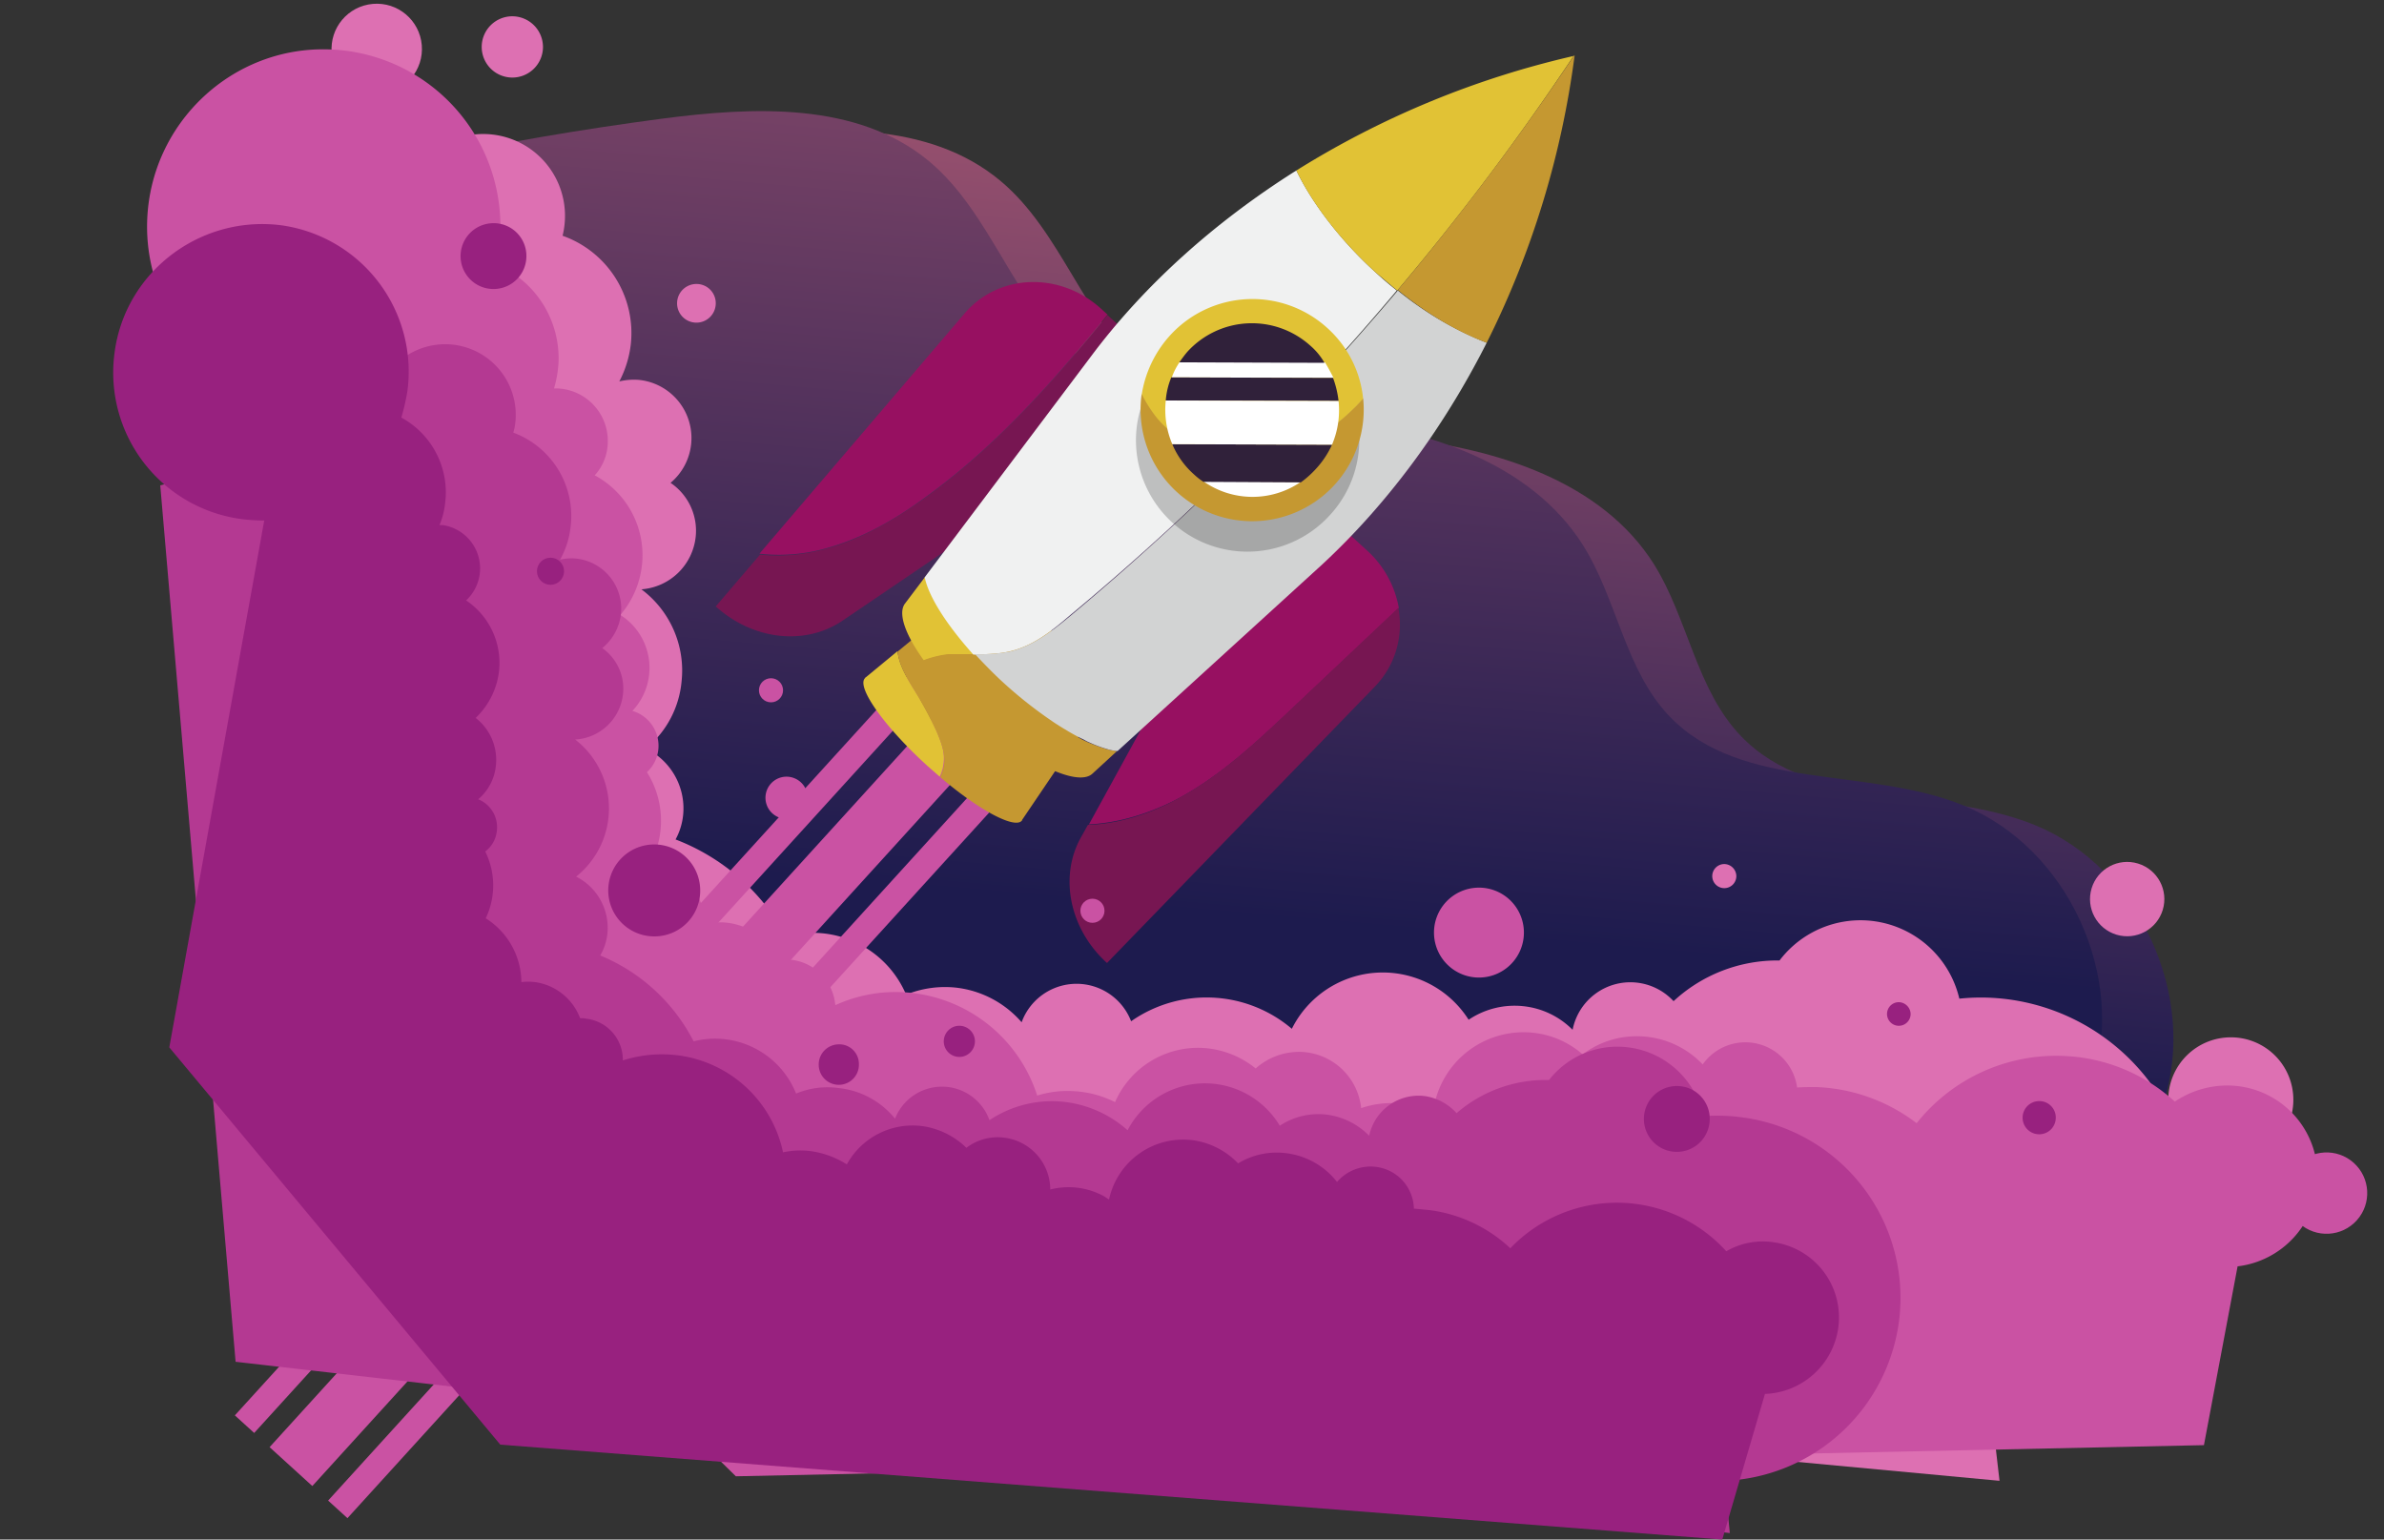 <svg xmlns="http://www.w3.org/2000/svg" xmlns:xlink="http://www.w3.org/1999/xlink" viewBox="0 0 890.832 575.315">
  <rect x="0" y="0" width="890.832" height="575.315" fill="#333333" stroke="none"/>
  <defs>
    <style>
      .cls-1 {
        fill: url(#linear-gradient);
      }

      .cls-2 {
        clip-path: url(#clip-path);
      }

      .cls-3 {
        fill: url(#linear-gradient-2);
      }

      .cls-4 {
        fill: #dd70b2;
      }

      .cls-5 {
        fill: #ca52a3;
      }

      .cls-6 {
        fill: #b43992;
      }

      .cls-7 {
        fill: #98217f;
      }

      .cls-8 {
        fill: #e1c235;
      }

      .cls-9 {
        fill: #c59831;
      }

      .cls-10 {
        fill: #771652;
      }

      .cls-11 {
        fill: #971061;
      }

      .cls-12 {
        fill: none;
      }

      .cls-13 {
        fill: #f0f1f1;
      }

      .cls-14 {
        fill: #d2d3d3;
      }

      .cls-15 {
        opacity: 0.21;
      }

      .cls-16 {
        fill: #fff;
      }

      .cls-17 {
        fill: #30213a;
      }
    </style>
    <linearGradient id="linear-gradient" x1="0.448" y1="0.783" x2="0.613" y2="-0.33" gradientUnits="objectBoundingBox">
      <stop offset="0" stop-color="#1d1b4e"/>
      <stop offset="0.999" stop-color="#d36a7e"/>
    </linearGradient>
    <clipPath id="clip-path">
      <path id="Path_508" data-name="Path 508" d="M224.78,25.23c34.345-4.5,73.007-6.381,99.845,15.765,23.272,19.331,31.342,52.363,54.427,71.693,25.337,21.4,61.746,21.02,94.778,24.586,36.41,3.941,75.447,16.14,95.153,47.108,12.95,20.457,15.765,46.732,32.469,64.186,27.026,28.152,74.133,18.58,110.168,33.407,38.662,15.953,60.808,64,47.671,103.787-7.695,23.085-24.961,41.853-43.542,57.43a315.936,315.936,0,0,1-128.185,64.937C528.445,522.58,466.51,519.577,405.7,518.451c-73.946-1.126-148.454.938-221.086-12.95-37.161-7.132-74.321-18.58-104.725-41.1-40.726-30.029-65.5-76.573-86.332-122.555-8.258-18.393-16.328-37.724-15.953-57.805.375-36.41,26.838-66.438,44.1-98.532a213.406,213.406,0,0,0,23.835-75.635c1.877-15.2-2.815-37.724,11.073-48.234C75.011,47.564,113.3,45.312,135.632,40.62,165.1,34.239,194.939,29.171,224.78,25.23Z" transform="translate(22.407 -22.383)"/>
    </clipPath>
    <linearGradient id="linear-gradient-2" x1="0.46" y1="0.769" x2="0.622" y2="-0.322" xlink:href="#linear-gradient"/>
  </defs>
  <g id="rocket" transform="translate(22.407 -0.258)">
    <g id="Group_19" data-name="Group 19" transform="translate(-22.407 0.258)">
      <g id="Group_18" data-name="Group 18" transform="translate(0)">
        <path id="Path_507" data-name="Path 507" class="cls-1" d="M669.436,285.914c-36.034-14.827-83.142-5.255-110.168-33.407-16.7-17.454-19.706-43.729-32.469-64.186-19.519-30.967-58.744-43.166-95.153-47.108-33.032-3.566-69.441-3.378-94.778-24.586-23.085-19.519-31.342-52.55-54.427-71.693-26.65-22.146-65.312-20.457-99.845-15.765-30.029,3.941-59.682,9.009-89.335,15.2-10.135,2.252-23.648,3.754-37.16,6.381V455.576H663.242c3.566-2.627,6.944-5.443,10.322-8.258,18.58-15.765,35.847-34.345,43.542-57.43C730.244,349.913,708.1,301.867,669.436,285.914Z" transform="translate(91.241 22.522)"/>
        <g id="Group_10" data-name="Group 10" transform="translate(0 41.524)">
          <g id="Group_9" data-name="Group 9" class="cls-2">
            <rect id="Rectangle_14" data-name="Rectangle 14" class="cls-3" width="889.6" height="530.382" transform="translate(120.878 -101.128)"/>
          </g>
        </g>
        <circle id="Ellipse_70" data-name="Ellipse 70" class="cls-4" cx="16.891" cy="16.891" r="16.891" transform="translate(122.493 2.907) rotate(-4.937)"/>
        <path id="Path_509" data-name="Path 509" class="cls-4" d="M456.032,230.26A23.366,23.366,0,1,1,432.76,206.8,23.309,23.309,0,0,1,456.032,230.26Z" transform="translate(400.924 180.837)"/>
        <path id="Path_510" data-name="Path 510" class="cls-4" d="M769.339,436.777a79,79,0,0,0-70.38-86.708,77.323,77.323,0,0,0-16.14,0,37.945,37.945,0,0,0-67.189-14.264,57.059,57.059,0,0,0-39.6,15.2,21.99,21.99,0,0,0-37.724,10.7,30.408,30.408,0,0,0-18.393-8.821,30.768,30.768,0,0,0-20.457,5.067,37.968,37.968,0,0,0-66.063,3.378,49.192,49.192,0,0,0-60.057-2.815,21.845,21.845,0,0,0-40.914.375,38.147,38.147,0,0,0-24.586-12.95,38.7,38.7,0,0,0-18.58,2.628A37.912,37.912,0,0,0,244.4,326.8a79.013,79.013,0,0,0-41.289-36.222,24.12,24.12,0,0,0,2.815-9.009A24.86,24.86,0,0,0,192.038,256.6a36.672,36.672,0,0,0,13.325-25.149,37.85,37.85,0,0,0-15.014-34.345,22.026,22.026,0,0,0,20.269-19.519,21.592,21.592,0,0,0-9.384-20.269,21.842,21.842,0,0,0-11.824-38.474,23.686,23.686,0,0,0-7.319.563,39.716,39.716,0,0,0,4.317-14.076,38.574,38.574,0,0,0-25.524-40.351,29.5,29.5,0,0,0,.751-4.317,30.571,30.571,0,0,0-60.808-6.381,26.935,26.935,0,0,0,.751,10.322L8.3,90.7,49.026,469.621l648.807,60.62-2.628-22.709A79.135,79.135,0,0,0,769.339,436.777Z" transform="translate(49.33 23.116)"/>
        <g id="Group_11" data-name="Group 11" transform="translate(87.76 243.919)">
          <rect id="Rectangle_15" data-name="Rectangle 15" class="cls-5" width="21.583" height="385.118" transform="matrix(0.74, 0.673, -0.673, 0.74, 272.161, 11.876)"/>
          <rect id="Rectangle_16" data-name="Rectangle 16" class="cls-5" width="9.759" height="385.118" transform="matrix(0.74, 0.673, -0.673, 0.74, 294.036, 31.84)"/>
          <rect id="Rectangle_17" data-name="Rectangle 17" class="cls-5" width="9.759" height="385.118" transform="matrix(0.74, 0.673, -0.673, 0.74, 259.184, 0)"/>
        </g>
        <path id="Path_511" data-name="Path 511" class="cls-5" d="M817.883,432.4a33.706,33.706,0,0,0-32.656-35.1,35.153,35.153,0,0,0-20.645,6.006,65.291,65.291,0,0,0-42.04-17.079,66.549,66.549,0,0,0-54.427,25.149,65.768,65.768,0,0,0-37.724-13.513c-2.252,0-4.692,0-6.944.188a19.51,19.51,0,0,0-35.284-8.633,33.719,33.719,0,0,0-23.272-10.51,33.31,33.31,0,0,0-21.583,6.757,33.3,33.3,0,0,0-21.02-8.258,34.04,34.04,0,0,0-34.908,30.216l-2.252-1.126a34.775,34.775,0,0,0-24.586-.751,23.436,23.436,0,0,0-22.522-21.02,24.369,24.369,0,0,0-16.891,6.193,34.485,34.485,0,0,0-20.269-7.695A33.863,33.863,0,0,0,368.578,403.5a38.762,38.762,0,0,0-16.14-4.129,37.264,37.264,0,0,0-12.95,1.689,55.581,55.581,0,0,0-50.861-38.662,53.911,53.911,0,0,0-24.586,4.88,18.63,18.63,0,0,0-17.83-17.079,16.144,16.144,0,0,0-3,.188,25.026,25.026,0,0,0-21.583-14.076,31.065,31.065,0,0,0-6.006.563,34.161,34.161,0,0,0-18.768-26.838,34.008,34.008,0,0,0-3.191-29.841,13.376,13.376,0,0,0,4.317-9.384,13.587,13.587,0,0,0-9.759-13.513,23.387,23.387,0,0,0-4.5-35.847,34.377,34.377,0,0,0,8.258-21.02,33.843,33.843,0,0,0-17.83-31.155,18.732,18.732,0,0,0,4.88-12.2A19.641,19.641,0,0,0,160.254,136.8h-1.314a42.515,42.515,0,0,0,1.689-9.759,38.115,38.115,0,0,0-23.272-36.6,78.248,78.248,0,0,0,1.5-11.824,66.121,66.121,0,0,0-63.811-68.5C38.826,8.806,8.234,37.521,6.92,73.931a66.121,66.121,0,0,0,63.811,68.5,62.547,62.547,0,0,0,10.322-.375L61.91,380.974l164.97,162.343,548.587-11.636,12.575-66.814A33.86,33.86,0,0,0,817.883,432.4Z" transform="translate(48.082 8.351)"/>
        <path id="Path_512" data-name="Path 512" class="cls-6" d="M659.246,433.839a68.044,68.044,0,0,0-59.119-76.01,70.634,70.634,0,0,0-14.076-.375,32.766,32.766,0,0,0-27.964-25.712,32.436,32.436,0,0,0-29.653,12.2A50.725,50.725,0,0,0,493.9,356.328a19.9,19.9,0,0,0-11.824-6.381,18.849,18.849,0,0,0-20.832,14.827,26.986,26.986,0,0,0-15.765-7.883,26.137,26.137,0,0,0-17.642,4.129,32.6,32.6,0,0,0-56.867,1.689,43.082,43.082,0,0,0-22.9-10.51,41.971,41.971,0,0,0-28.715,6.756,18.83,18.83,0,0,0-35.284-.563,31.389,31.389,0,0,0-21.02-11.448,30.4,30.4,0,0,0-15.953,2.064,32.609,32.609,0,0,0-26.275-20.269,32,32,0,0,0-12.011.751A68.583,68.583,0,0,0,173.907,297.4a20.789,20.789,0,0,0,2.628-7.695A21.442,21.442,0,0,0,164.9,267.931a32.576,32.576,0,0,0-.375-51.236,19.02,19.02,0,0,0,17.83-16.516,18.5,18.5,0,0,0-7.695-17.642A19.2,19.2,0,0,0,181.6,170.15a18.807,18.807,0,0,0-16.328-21.02,18.048,18.048,0,0,0-6.381.375,32.205,32.205,0,0,0,3.941-12.2,33.222,33.222,0,0,0-21.4-35.284,22.141,22.141,0,0,0,.751-3.754A26.386,26.386,0,0,0,89.827,91.7a29.078,29.078,0,0,0,.375,9.009L9.5,121.729l28.152,327.5,558.346,64-1.877-19.519A68.621,68.621,0,0,0,659.246,433.839Z" transform="translate(50.382 59.648)"/>
        <path id="Path_513" data-name="Path 513" class="cls-7" d="M644.755,457.257a28.363,28.363,0,0,0-24.211-31.905A27.1,27.1,0,0,0,602.9,428.73a55.1,55.1,0,0,0-80.7-1.126,54.215,54.215,0,0,0-30.216-14.264c-1.877-.188-3.941-.375-5.818-.563A16.1,16.1,0,0,0,472.09,397.2a16.477,16.477,0,0,0-14.639,5.63,28.448,28.448,0,0,0-18.58-10.7,27.826,27.826,0,0,0-18.393,3.754,28.828,28.828,0,0,0-16.7-8.633,28.329,28.329,0,0,0-31.53,22.146l-1.689-1.126a27.571,27.571,0,0,0-20.269-2.627A19.581,19.581,0,0,0,333.4,386.314a19.27,19.27,0,0,0-14.451,3.754A29.439,29.439,0,0,0,302.8,382a28.053,28.053,0,0,0-28.527,14.264,33.747,33.747,0,0,0-12.95-4.88,30.216,30.216,0,0,0-10.885.375A46.153,46.153,0,0,0,211.4,355.535a47.978,47.978,0,0,0-20.832,1.877,15.443,15.443,0,0,0-13.513-15.577,10.7,10.7,0,0,0-2.44-.188,21.117,21.117,0,0,0-16.891-13.513,22.873,22.873,0,0,0-5.067,0A28.38,28.38,0,0,0,139.335,304.3a28.407,28.407,0,0,0-.188-24.961,10.959,10.959,0,0,0,4.317-7.507,11.221,11.221,0,0,0-6.944-12.011,18.768,18.768,0,0,0,6.569-12.2,19.845,19.845,0,0,0-7.507-18.2,28.828,28.828,0,0,0,8.633-16.7,28.142,28.142,0,0,0-12.2-27.214,16.343,16.343,0,0,0-8.821-28.152h-1.126a28.748,28.748,0,0,0,2.064-7.883A31.843,31.843,0,0,0,107.8,117.182a82.037,82.037,0,0,0,2.252-9.759A55.2,55.2,0,0,0,62.762,45.3C32.546,41.547,4.581,62.755.64,92.972a55.2,55.2,0,0,0,47.3,62.122,68.9,68.9,0,0,0,8.633.563L21.1,352.532,144.778,500.986,601.4,536.458l15.953-54.427A28.7,28.7,0,0,0,644.755,457.257Z" transform="translate(42.163 38.858)"/>
        <g id="Group_17" data-name="Group 17" transform="translate(267.456 20.724)">
          <g id="Group_12" data-name="Group 12" transform="translate(55.17 194.248)">
            <path id="Path_514" data-name="Path 514" class="cls-8" d="M176.9,159.929a106.644,106.644,0,0,0-7.695-14.451c-3-4.88-6.381-10.135-6.944-15.577l-11.824,9.759c-.188,0-.188.188-.375.375-3.191,3.378,7.319,18.2,23.46,32.844l4.5,3.941a15.73,15.73,0,0,0,1.5-5.63C179.908,167.248,178.406,163.495,176.9,159.929Z" transform="translate(-149.496 -101.56)"/>
            <path id="Path_515" data-name="Path 515" class="cls-9" d="M202.657,206.575c.188-.188.188-.188.188-.375l33.782-49.923L191.021,114.8,156.3,143.327c.563,5.443,3.941,10.7,6.944,15.577a152.8,152.8,0,0,1,7.695,14.451c1.5,3.566,3,7.319,2.815,11.261a17.771,17.771,0,0,1-1.5,5.63C186.516,202.446,199.842,209.578,202.657,206.575Z" transform="translate(-143.53 -114.8)"/>
          </g>
          <g id="Group_13" data-name="Group 13" transform="translate(0 84.674)">
            <path id="Path_516" data-name="Path 516" class="cls-10" d="M266.49,63c-20.645,25.337-42.228,49.735-68.691,68.691-10.51,7.507-21.958,14.264-34.345,18.017a68.37,68.37,0,0,1-26.838,2.815L120.1,171.854h0c13.888,12.574,33.407,14.827,47.483,5.255l128.56-87.271Z" transform="translate(-120.1 -50.644)"/>
            <path id="Path_517" data-name="Path 517" class="cls-11" d="M155.826,155.293c12.387-3.754,23.835-10.322,34.345-18.017,26.463-18.956,48.046-43.354,68.691-68.691L256.61,66.52c-15.39-14.076-38.287-13.325-51.049,1.5L128.8,157.92A65.547,65.547,0,0,0,155.826,155.293Z" transform="translate(-112.472 -56.416)"/>
          </g>
          <g id="Group_14" data-name="Group 14" transform="translate(132.211 155.961)">
            <path id="Path_518" data-name="Path 518" class="cls-11" d="M270.222,182.609,310.2,144.886A37.951,37.951,0,0,0,298.187,123.3L266.469,94.4,194.4,225.775c11.448-.563,22.709-4.129,32.844-9.384C243.2,207.946,256.9,195.184,270.222,182.609Z" transform="translate(-187.165 -94.4)"/>
            <path id="Path_519" data-name="Path 519" class="cls-10" d="M313.39,121.3l-39.976,37.724c-13.325,12.574-26.838,25.337-43.166,33.97-10.135,5.443-21.583,9.009-32.844,9.384l-2.628,4.692c-8.258,14.827-4.129,34.345,9.759,46.92L304.569,150.766A33.261,33.261,0,0,0,313.39,121.3Z" transform="translate(-190.545 -70.814)"/>
          </g>
          <path id="Path_520" data-name="Path 520" class="cls-12" d="M194.1,148a46.59,46.59,0,0,0,6.944,2.627C198.98,149.877,196.54,149.126,194.1,148Z" transform="translate(-55.217 108.558)"/>
          <path id="Path_521" data-name="Path 521" class="cls-12" d="M186.9,143.8c1.877,1.314,3.754,2.44,5.63,3.566A46.722,46.722,0,0,1,186.9,143.8Z" transform="translate(-61.53 104.875)"/>
          <path id="Path_522" data-name="Path 522" class="cls-12" d="M189.9,145.7c1.877,1.126,3.566,2.065,5.443,3C193.466,147.764,191.777,146.826,189.9,145.7Z" transform="translate(-58.9 106.541)"/>
          <path id="Path_523" data-name="Path 523" class="cls-8" d="M184.017,144c-9.947-11.073-16.7-21.583-18.2-28.9l-7.507,9.947c-2.815,3.566,0,11.636,6.944,21.208a38.76,38.76,0,0,1,9.2-2.252Z" transform="translate(-87.55 79.711)"/>
          <path id="Path_524" data-name="Path 524" class="cls-9" d="M222.683,163.344c-.751-.375-1.689-.751-2.627-1.314-1.689-.938-3.566-1.877-5.443-3s-3.754-2.252-5.63-3.566a161.939,161.939,0,0,1-17.83-14.076A148.8,148.8,0,0,1,180.268,130.5c-3.191,0-6.381,0-9.572.188a36.656,36.656,0,0,0-9.2,2.252,131.62,131.62,0,0,0,18.768,20.645c18.768,17.079,38.662,26.838,44.292,21.583l9.2-8.446a29.138,29.138,0,0,1-3.941-.751A67,67,0,0,1,222.683,163.344Z" transform="translate(-83.801 93.214)"/>
          <path id="Path_525" data-name="Path 525" class="cls-13" d="M193.042,214c8.821-1.877,16.14-7.695,22.9-13.513A969.887,969.887,0,0,0,338.119,79.055c-2.628-2.064-5.255-4.317-7.695-6.569-13.888-12.575-24.211-26.65-29.841-38.287-30.967,19.519-57.055,43.166-76.573,69.254L161.7,186.22c1.5,7.319,8.258,17.83,18.2,28.9C184.409,214.935,188.914,214.935,193.042,214Z" transform="translate(-83.625 8.779)"/>
          <path id="Path_526" data-name="Path 526" class="cls-14" d="M362.945,77.619A125.811,125.811,0,0,1,329.726,58.1,995.57,995.57,0,0,1,207.547,179.528c-6.944,5.818-14.264,11.448-22.9,13.513a60.215,60.215,0,0,1-12.95.938c3.378,3.566,6.944,7.319,10.885,10.885a161.94,161.94,0,0,0,17.83,14.076c1.877,1.314,3.754,2.44,5.63,3.566s3.566,2.065,5.443,3c.938.375,1.689.938,2.628,1.314a46.592,46.592,0,0,0,6.944,2.627A17.912,17.912,0,0,0,225,230.2l76.573-69.817C325.222,138.427,346.429,110.275,362.945,77.619Z" transform="translate(-74.857 29.734)"/>
          <path id="Path_527" data-name="Path 527" class="cls-8" d="M273.424,99.046A962.544,962.544,0,0,0,339.3,11.4,337.812,337.812,0,0,0,235.7,54.191c5.63,11.824,15.953,25.712,29.841,38.287C268.356,94.73,270.8,96.982,273.424,99.046Z" transform="translate(-18.743 -11.212)"/>
          <path id="Path_528" data-name="Path 528" class="cls-9" d="M289.119,118.653A336.547,336.547,0,0,0,321.963,11.3h-.188A998.443,998.443,0,0,1,255.9,98.946C267.348,108.33,278.985,114.9,289.119,118.653Z" transform="translate(-1.032 -11.3)"/>
          <path id="Path_529" data-name="Path 529" class="cls-15" d="M286.961,102.949a41,41,0,0,0-13.325-26.463A41.622,41.622,0,0,0,214.7,79.3a42.679,42.679,0,0,0-10.51,22.146,41.639,41.639,0,0,0,72.069,33.97A41.342,41.342,0,0,0,286.961,102.949Z" transform="translate(-46.731 36.309)"/>
          <g id="Group_15" data-name="Group 15" transform="translate(158.737 91.022)">
            <path id="Path_530" data-name="Path 530" class="cls-8" d="M250.881,118.545c14.264-2.252,27.214-10.51,36.785-21.4a41,41,0,0,0-13.325-26.463A41.622,41.622,0,0,0,215.41,73.5,42.68,42.68,0,0,0,204.9,95.648a51.455,51.455,0,0,0,5.443,8.633C219.727,115.729,236.055,120.8,250.881,118.545Z" transform="translate(-204.485 -59.799)"/>
            <path id="Path_531" data-name="Path 531" class="cls-9" d="M287.861,80.389c-9.572,10.885-22.522,19.331-36.785,21.4-14.827,2.252-31.155-2.815-40.539-14.451a51.45,51.45,0,0,1-5.443-8.633,41.694,41.694,0,1,0,82.767,1.689Z" transform="translate(-204.679 -43.227)"/>
          </g>
          <g id="Group_16" data-name="Group 16" transform="translate(167.981 100.066)">
            <path id="Path_532" data-name="Path 532" class="cls-16" d="M268.142,72.488,213.9,72.3a24.476,24.476,0,0,0-3,5.818l60.433.188C270.394,76.429,269.268,74.364,268.142,72.488Z" transform="translate(-208.469 -57.881)"/>
            <path id="Path_533" data-name="Path 533" class="cls-17" d="M272.2,75.588,211.764,75.4a27.644,27.644,0,0,0-2.064,8.633l64.562.188A36.1,36.1,0,0,0,272.2,75.588Z" transform="translate(-209.521 -55.163)"/>
            <path id="Path_534" data-name="Path 534" class="cls-17" d="M261.384,73.03A32.611,32.611,0,0,0,215.4,75.282c-1.126,1.314-2.064,2.628-3,3.941l54.239.188A24.474,24.474,0,0,0,261.384,73.03Z" transform="translate(-207.153 -64.617)"/>
            <path id="Path_535" data-name="Path 535" class="cls-16" d="M253.61,96.288,217.2,96.1A31.918,31.918,0,0,0,253.61,96.288Z" transform="translate(-202.945 -37.014)"/>
            <path id="Path_536" data-name="Path 536" class="cls-17" d="M264.864,97.709a34.246,34.246,0,0,0,5.818-8.821L211,88.7a31.255,31.255,0,0,0,8.07,11.261,26.154,26.154,0,0,0,3.566,2.815l36.41.188A37.77,37.77,0,0,0,264.864,97.709Z" transform="translate(-208.381 -43.502)"/>
            <path id="Path_537" data-name="Path 537" class="cls-16" d="M274.345,80.188,209.784,80a32.832,32.832,0,0,0,2.44,16.328l59.682.188A32.833,32.833,0,0,0,274.345,80.188Z" transform="translate(-209.605 -51.13)"/>
          </g>
        </g>
        <circle id="Ellipse_71" data-name="Ellipse 71" class="cls-4" cx="13.888" cy="13.888" r="13.888" transform="translate(777.557 345.257) rotate(-73.19)"/>
        <path id="Path_538" data-name="Path 538" class="cls-4" d="M327.509,176.8a4.5,4.5,0,1,1-4.5-4.5A4.567,4.567,0,0,1,327.509,176.8Z" transform="translate(321.311 150.587)"/>
        <path id="Path_539" data-name="Path 539" class="cls-4" d="M126.851,64.119a7.226,7.226,0,1,1-7.132-7.319A7.171,7.171,0,0,1,126.851,64.119Z" transform="translate(140.604 49.318)"/>
        <path id="Path_540" data-name="Path 540" class="cls-4" d="M96.4,14.948A11.448,11.448,0,1,1,84.948,3.5,11.494,11.494,0,0,1,96.4,14.948Z" transform="translate(106.497 2.585)"/>
        <path id="Path_541" data-name="Path 541" class="cls-5" d="M296.7,193.33A16.8,16.8,0,1,1,279.43,177,16.792,16.792,0,0,1,296.7,193.33Z" transform="translate(272.735 154.706)"/>
        <circle id="Ellipse_72" data-name="Ellipse 72" class="cls-5" cx="15.202" cy="15.202" r="15.202" transform="matrix(0.668, -0.744, 0.744, 0.668, 847.899, 447.005)"/>
        <path id="Path_542" data-name="Path 542" class="cls-5" d="M145.768,162.595a7.885,7.885,0,1,1-8.07-7.695A7.935,7.935,0,0,1,145.768,162.595Z" transform="translate(156.033 135.331)"/>
        <circle id="Ellipse_73" data-name="Ellipse 73" class="cls-5" cx="4.504" cy="4.504" r="4.504" transform="translate(403.711 335.837)"/>
        <circle id="Ellipse_74" data-name="Ellipse 74" class="cls-5" cx="4.504" cy="4.504" r="4.504" transform="translate(283.596 253.446)"/>
        <path id="Path_543" data-name="Path 543" class="cls-7" d="M93.888,56.714A12.3,12.3,0,1,1,81.314,44.7,12.221,12.221,0,0,1,93.888,56.714Z" transform="translate(102.812 38.706)"/>
        <circle id="Ellipse_75" data-name="Ellipse 75" class="cls-7" cx="5.067" cy="5.067" r="5.067" transform="translate(200.642 208.403)"/>
        <path id="Path_544" data-name="Path 544" class="cls-7" d="M329.488,228.514A12.3,12.3,0,1,1,316.914,216.5,12.221,12.221,0,0,1,329.488,228.514Z" transform="translate(309.385 189.339)"/>
        <path id="Path_545" data-name="Path 545" class="cls-7" d="M362.121,204.117a4.411,4.411,0,1,1-4.5-4.317A4.53,4.53,0,0,1,362.121,204.117Z" transform="translate(351.824 174.699)"/>
        <path id="Path_546" data-name="Path 546" class="cls-7" d="M392.687,225.51a6.2,6.2,0,1,1-6.381-6.006A6.123,6.123,0,0,1,392.687,225.51Z" transform="translate(375.497 191.967)"/>
        <path id="Path_547" data-name="Path 547" class="cls-7" d="M133.047,185.105a17.179,17.179,0,1,0-16.7,17.642A17.071,17.071,0,0,0,133.047,185.105Z" transform="translate(128.591 147.166)"/>
        <path id="Path_548" data-name="Path 548" class="cls-7" d="M155.614,215.523a7.51,7.51,0,1,1-15.014.375,7.534,7.534,0,0,1,7.319-7.695A7.3,7.3,0,0,1,155.614,215.523Z" transform="translate(165.33 182.06)"/>
        <path id="Path_549" data-name="Path 549" class="cls-7" d="M177.141,210.135a5.821,5.821,0,1,0-5.63,6.006A5.846,5.846,0,0,0,177.141,210.135Z" transform="translate(187.158 178.815)"/>
      </g>
    </g>
  </g>
</svg>
